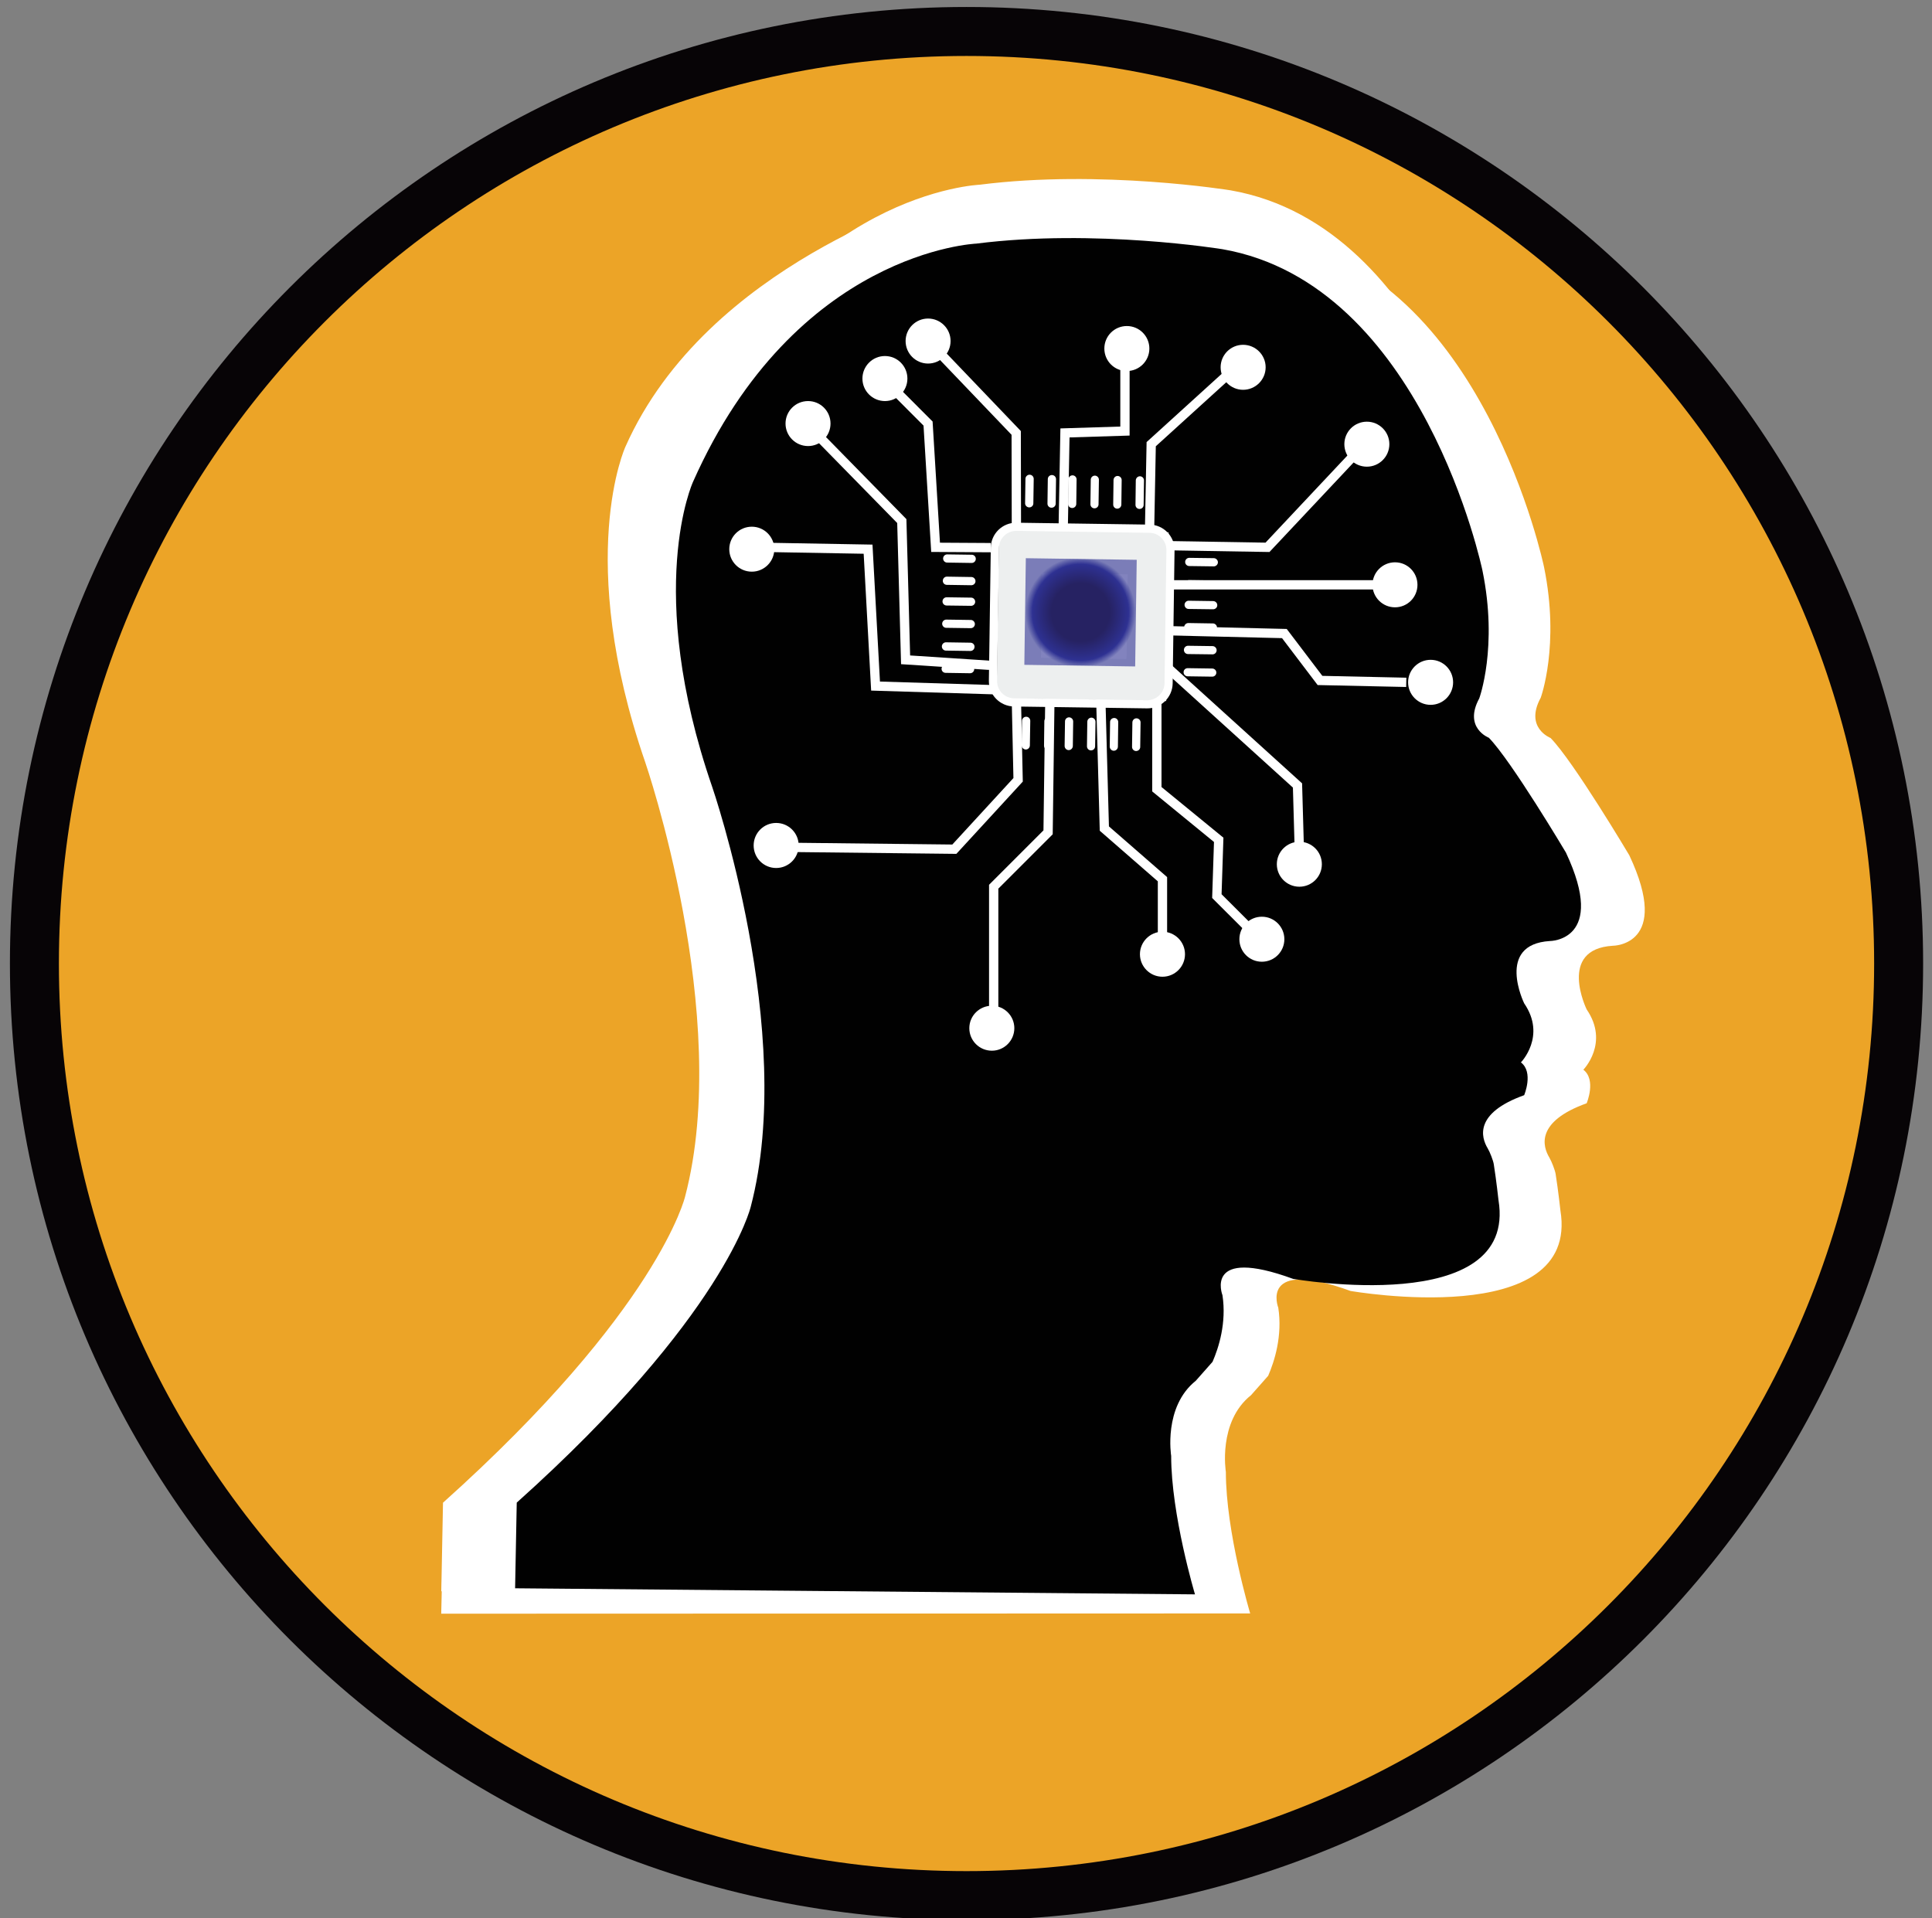<?xml version="1.0" encoding="utf-8"?>
<!-- Generator: Adobe Illustrator 16.0.4, SVG Export Plug-In . SVG Version: 6.00 Build 0)  -->
<!DOCTYPE svg PUBLIC "-//W3C//DTD SVG 1.1//EN" "http://www.w3.org/Graphics/SVG/1.1/DTD/svg11.dtd">
<svg version="1.1" id="Layer_1" xmlns="http://www.w3.org/2000/svg" xmlns:xlink="http://www.w3.org/1999/xlink" x="0px" y="0px"
	 width="1247.255px" height="1238.472px" viewBox="0 0 1247.255 1238.472" enable-background="new 0 0 1247.255 1238.472"
	 xml:space="preserve">
<rect x="0" y="0" width="1247.255" height="1238.472" fill="#808080" stroke="none"/>
<g>
	<path fill="#070406" d="M1241.527,622.07c0,341.071-276.505,617.56-617.55,617.56c-341.076,0-617.574-276.488-617.574-617.56
		c0-341.068,276.498-617.565,617.574-617.565C965.022,4.505,1241.527,281.002,1241.527,622.07z"/>
	<path fill="#ECA427" d="M1209.897,622.07c0,323.61-262.334,585.935-585.92,585.935c-323.609,0-585.951-262.324-585.951-585.935
		c0-323.604,262.342-585.939,585.951-585.939C947.563,36.131,1209.897,298.466,1209.897,622.07z"/>
	<g>
		<path fill="#ECA427" d="M819.992,913.073c4.278-9.762,9.807-27.083,6.901-46.263c0,0-13.365-34.148,49.074-11.355
			c0,0,156.096,27.35,142.699-54.691c0,0-1.473-13.699-3.242-24.896c-0.399-2.508-2.723-8.559-4.271-11.088
			c-4.594-7.633-9.471-24.461,25.365-36.961c0,0,6.709-15.934-2.232-22.773c0,0,17.828-18.242,2.232-41.034
			c0,0-20.074-40.993,17.82-43.293c0,0,40.133,0,11.141-61.531c0,0-37.895-63.785-53.498-79.708c0,0-17.828-6.859-6.688-27.355
			c0,0,13.151-35.633,2.217-88.844c0,0-41.299-199.028-180.617-223.332c0,0-88.434-14.408-171.018-3.856
			c0,0-125.646,5.064-196.889,165.63c0,0-34.084,74.39,13.38,211.934c0,0,58.645,170.23,26.746,291.656
			c0,0-18.142,76-163.081,205.871l-1.457,59.369l513.16,4.137c0,0-56.498-55.193-56.498-96.197c0,0-5.566-34.078,17.123-52.227
			L819.992,913.073z"/>
		<path fill="#ECA427" d="M819.57,901.798c4.264-9.783,9.792-27.058,6.894-46.255c0,0-13.373-34.166,49.066-11.375
			c0,0,156.096,27.34,142.715-54.691c0,0-1.486-13.664-3.25-24.902c-0.398-2.506-2.746-8.537-4.271-11.109
			c-4.586-7.617-9.47-24.43,25.381-36.898c0,0,6.663-15.965-2.262-22.801c0,0,17.85-18.246,2.262-41.024
			c0,0-20.098-41.011,17.843-43.269c0,0,40.088,0,11.134-61.54c0,0-37.902-63.801-53.537-79.739c0,0-17.836-6.851-6.671-27.358
			c0,0,13.144-35.63,2.224-88.864c0,0-41.315-198.97-180.633-223.309c0,0-88.435-14.389-171.025-3.865
			c0,0-125.631,5.069-196.904,165.635c0,0-34.061,74.378,13.365,211.933c0,0,58.676,170.2,26.784,291.672
			c0,0-17.667,75.779-162.605,205.671l-1.135,59.463l472.412,4.242c0,0-16.54-55.195-16.54-96.209c0,0-5.582-34.115,17.084-52.215
			L819.57,901.798z"/>
		<path fill="#ECA427" d="M770.825,891.726c3.98-9.098,9.102-25.171,6.388-43c0,0-12.423-31.738,45.601-10.531
			c0,0,145.039,25.385,132.602-50.857c0,0-1.388-12.709-3.037-23.108c-0.353-2.339-2.507-7.95-3.948-10.322
			c-4.287-7.08-8.812-22.703,23.563-34.277c0,0,6.226-14.836-2.086-21.207c0,0,16.57-16.948,2.086-38.079
			c0,0-18.641-38.113,16.594-40.26c0,0,37.266,0,10.328-57.168c0,0-35.219-59.242-49.711-74.057c0,0-16.594-6.355-6.242-25.411
			c0,0,12.246-33.103,2.086-82.565c0,0-38.379-184.854-167.835-207.461c0,0-82.146-13.377-158.894-3.613
			c0,0-116.708,4.717-182.927,153.903c0,0-31.638,69.104,12.438,196.9c0,0,54.503,158.139,24.844,270.985
			c0,0-41.591,70.609-176.239,191.292l-1.35,55.11l501.527,3.884c0,0-52.51-51.33-52.51-89.404c0,0-5.168-31.684,15.904-48.542
			L770.825,891.726z"/>
		<path fill="#FFFFFF" d="M787.978,855.006c4.011-9.278,9.247-25.649,6.494-43.817c0,0-12.667-32.368,46.476-10.773
			c0,0,147.807,25.879,135.14-51.812c0,0-1.427-12.928-3.075-23.549c-0.391-2.4-2.584-8.094-4.065-10.487
			c-4.34-7.234-8.947-23.168,24.039-35c0,0,6.334-15.082-2.123-21.588c0,0,16.892-17.265,2.123-38.815
			c0,0-19.008-38.853,16.87-41.012c0,0,38.009,0,10.536-58.249c0,0-35.887-60.412-50.662-75.528c0,0-16.885-6.454-6.326-25.896
			c0,0,12.452-33.719,2.116-84.136c0,0-39.122-188.403-171.049-211.465c0,0-83.718-13.625-161.954-3.634
			c0,0-118.928,4.75-186.451,156.824c0,0-32.244,70.437,12.697,200.669c0,0,55.531,161.186,25.32,276.216
			c0,0-16.701,74.812-153.957,197.819l-1.059,53.236l447.3,4.055c0,0-15.673-52.34-15.673-91.121c0,0-5.253-32.324,16.225-49.48
			L787.978,855.006z"/>
		<path fill="#FFFFFF" d="M818.712,888.214c4.025-9.292,9.309-25.732,6.518-43.927c0,0-12.684-32.452,46.613-10.844
			c0,0,148.235,26.006,135.53-51.934c0,0-1.411-12.975-3.099-23.621c-0.383-2.404-2.592-8.081-4.018-10.518
			c-4.394-7.242-9.018-23.221,24.062-35.092c0,0,6.349-15.137-2.14-21.662c0,0,16.955-17.29,2.14-38.917
			c0,0-19.062-38.967,16.923-41.115c0,0,38.133,0,10.59-58.43c0,0-35.992-60.592-50.83-75.717c0,0-16.938-6.518-6.357-25.959
			c0,0,12.499-33.831,2.146-84.412c0,0-39.244-188.968-171.561-212.048c0,0-83.979-13.676-162.391-3.685
			c0,0-119.299,4.819-186.982,157.288c0,0-32.358,70.629,12.721,201.268c0,0,55.699,161.636,25.396,276.98
			c0,0-90.182,76.673-227.813,200.039l-1.319,55.902l522.246-0.172c0,0-15.696-52.41-15.696-91.351c0,0-5.306-32.364,16.249-49.552
			L818.712,888.214z"/>
		<path fill="#FFFFFF" d="M750.712,876.07c4.072-9.448,9.379-26.03,6.58-44.475c0,0-12.852-32.822,47.172-10.914
			c0,0,150.016,26.27,137.164-52.573c0,0-1.426-13.15-3.129-23.915c-0.375-2.445-2.621-8.203-4.109-10.658
			c-4.424-7.346-9.079-23.49,24.383-35.521c0,0,6.426-15.31-2.177-21.872c0,0,17.177-17.537,2.177-39.463
			c0,0-19.291-39.397,17.146-41.591c0,0,38.57,0,10.689-59.119c0,0-36.424-61.312-51.414-76.618c0,0-17.137-6.583-6.426-26.293
			c0,0,12.645-34.226,2.156-85.427c0,0-39.721-191.215-173.633-214.599c0,0-84.984-13.833-164.339-3.742
			c15.151-0.582-135.906,39.015-189.229,159.213c0,0-32.757,71.481,12.837,203.66c0,0,56.381,163.605,25.732,280.334
			c0,0-16.984,72.81-156.303,197.662l-1.104,57.176l454.047,4.025c0,0-15.902-52.984-15.902-92.421c0,0-5.346-32.796,16.447-50.213
			L750.712,876.07z"/>
		<path fill="#010101" d="M782.795,879.188c3.972-9.11,9.11-25.153,6.403-42.982c0,0-12.407-31.776,45.601-10.559
			c0,0,145.038,25.409,132.594-50.83c0,0-1.381-12.725-3.036-23.131c-0.338-2.347-2.516-7.967-3.941-10.32
			c-4.279-7.093-8.803-22.701,23.556-34.314c0,0,6.233-14.799-2.103-21.168c0,0,16.602-16.953,2.103-38.124
			c0,0-18.656-38.072,16.577-40.23c0,0,37.266,0,10.352-57.149c0,0-35.227-59.266-49.734-74.083c0,0-16.547-6.349-6.203-25.404
			c0,0,12.23-33.098,2.071-82.56c0,0-38.362-184.847-167.835-207.452c0,0-82.146-13.38-158.902-3.607
			c0,0-116.705,4.708-182.926,153.859c0,0-31.668,69.142,12.422,196.931c0,0,54.504,158.14,24.875,270.981
			c0,0-16.418,70.39-151.073,191.055l-1.059,55.301l438.919,3.927c0,0-15.374-51.314-15.374-89.412c0,0-5.168-31.649,15.903-48.496
			L782.795,879.188z"/>
	</g>
	<g>
		
			<line fill="none" stroke="#FFFFFF" stroke-width="6" stroke-miterlimit="10" x1="750.46" y1="377.567" x2="888.467" y2="377.567"/>
		<polyline fill="none" stroke="#FFFFFF" stroke-width="6" stroke-miterlimit="10" points="744.409,352.148 818.259,353.354 
			875.163,292.807 		"/>
		<polyline fill="none" stroke="#FFFFFF" stroke-width="6" stroke-miterlimit="10" points="748.489,407.082 829.171,409.026 
			852.159,439.309 907.843,440.525 		"/>
		<polyline fill="none" stroke="#FFFFFF" stroke-width="6" stroke-miterlimit="10" points="751.801,429.299 837.635,507.098 
			838.84,549.467 		"/>
		<polyline fill="none" stroke="#FFFFFF" stroke-width="6" stroke-miterlimit="10" points="746.84,453.818 746.84,509.528 
			786.766,542.201 785.579,578.528 807.363,600.289 		"/>
		<polyline fill="none" stroke="#FFFFFF" stroke-width="6" stroke-miterlimit="10" points="710.51,446.56 712.94,534.932 
			750.46,567.625 750.46,609.986 		"/>
		<polyline fill="none" stroke="#FFFFFF" stroke-width="6" stroke-miterlimit="10" points="677.837,446.56 676.618,537.358 
			641.507,572.471 641.507,668.354 		"/>
		<polyline fill="none" stroke="#FFFFFF" stroke-width="6" stroke-miterlimit="10" points="656.036,446.56 657.271,503.464 
			616.102,548.248 508.33,547.044 		"/>
		<polyline fill="none" stroke="#FFFFFF" stroke-width="6" stroke-miterlimit="10" points="643.928,445.352 565.241,442.933 
			560.411,354.556 492.602,353.354 		"/>
		<polyline fill="none" stroke="#FFFFFF" stroke-width="6" stroke-miterlimit="10" points="640.325,429.621 584.634,425.982 
			582.186,336.407 524.065,277.083 		"/>
		<polyline fill="none" stroke="#FFFFFF" stroke-width="6" stroke-miterlimit="10" points="639.635,353.567 603.995,353.354 
			599.134,273.449 572.541,246.822 		"/>
		<polyline fill="none" stroke="#FFFFFF" stroke-width="6" stroke-miterlimit="10" points="656.167,342.732 656.036,279.5 
			602.776,223.83 		"/>
		<polyline fill="none" stroke="#FFFFFF" stroke-width="6" stroke-miterlimit="10" points="686.286,346.079 687.52,279.5 
			726.245,278.296 726.245,227.442 		"/>
		<polyline fill="none" stroke="#FFFFFF" stroke-width="6" stroke-miterlimit="10" points="742.094,343.986 743.19,286.761 
			796.466,238.354 		"/>
		<path fill="#FFFFFF" d="M938.093,440.518c0,8.012-6.494,14.534-14.522,14.534c-8.021,0-14.532-6.522-14.532-14.534
			c0-8.033,6.511-14.535,14.532-14.535C931.598,425.982,938.093,432.485,938.093,440.518z"/>
		<path fill="#FFFFFF" d="M915.081,377.567c0,8.024-6.471,14.52-14.499,14.52s-14.538-6.496-14.538-14.52
			c0-8.039,6.51-14.539,14.538-14.539S915.081,369.528,915.081,377.567z"/>
		<path fill="#FFFFFF" d="M896.939,286.75c0,8.043-6.519,14.545-14.515,14.545c-8.045,0-14.539-6.502-14.539-14.545
			c0-8.002,6.494-14.508,14.539-14.508C890.421,272.242,896.939,278.748,896.939,286.75z"/>
		<path fill="#FFFFFF" d="M817.071,237.119c0,8.027-6.549,14.538-14.555,14.538c-8.021,0-14.508-6.511-14.508-14.538
			c0-8.01,6.487-14.513,14.508-14.513C810.522,222.606,817.071,229.109,817.071,237.119z"/>
		<path fill="#FFFFFF" d="M742.003,225.022c0,8.032-6.535,14.522-14.539,14.522c-8.036,0-14.523-6.49-14.523-14.522
			c0-8.043,6.487-14.535,14.523-14.535C735.468,210.487,742.003,216.979,742.003,225.022z"/>
		<path fill="#FFFFFF" d="M613.672,220.172c0,8.025-6.519,14.54-14.538,14.54c-7.998,0-14.5-6.515-14.5-14.54
			c0-8.012,6.502-14.519,14.5-14.519C607.153,205.653,613.672,212.16,613.672,220.172z"/>
		<path fill="#FFFFFF" d="M585.798,244.411c0,8.009-6.479,14.519-14.499,14.519c-8.028,0-14.538-6.51-14.538-14.519
			c0-8.033,6.51-14.558,14.538-14.558C579.319,229.854,585.798,236.378,585.798,244.411z"/>
		<path fill="#FFFFFF" d="M536.165,273.449c0,8.013-6.488,14.527-14.492,14.527c-8.053,0-14.555-6.514-14.555-14.527
			c0-8.028,6.502-14.519,14.555-14.519C529.677,258.93,536.165,265.42,536.165,273.449z"/>
		<path fill="#FFFFFF" d="M499.872,354.556c0,8.01-6.525,14.519-14.516,14.519c-8.051,0-14.554-6.509-14.554-14.519
			c0-8.021,6.503-14.515,14.554-14.515C493.346,340.042,499.872,346.536,499.872,354.556z"/>
		<path fill="#FFFFFF" d="M515.614,545.829c0,8.036-6.502,14.557-14.538,14.557c-8.052,0-14.538-6.521-14.538-14.557
			c0-8.018,6.486-14.528,14.538-14.528C509.112,531.301,515.614,537.812,515.614,545.829z"/>
		<path fill="#FFFFFF" d="M654.833,663.814c0,8.019-6.518,14.527-14.508,14.527c-8.043,0-14.554-6.508-14.554-14.527
			c0-8.027,6.511-14.497,14.554-14.497C648.315,649.318,654.833,655.787,654.833,663.814z"/>
		<path fill="#FFFFFF" d="M765.005,616.043c0,8.028-6.51,14.547-14.545,14.547c-8.006,0-14.547-6.519-14.547-14.547
			c0-8.005,6.541-14.523,14.547-14.523C758.495,601.521,765.005,608.039,765.005,616.043z"/>
		<path fill="#FFFFFF" d="M829.155,606.371c0,8.032-6.51,14.53-14.531,14.53c-8.027,0-14.508-6.498-14.508-14.53
			c0-8.021,6.48-14.53,14.508-14.53C822.645,591.84,829.155,598.349,829.155,606.371z"/>
		<path fill="#FFFFFF" d="M853.363,557.943c0,8.036-6.487,14.528-14.523,14.528c-8.021,0-14.546-6.492-14.546-14.528
			c0-8.021,6.525-14.519,14.546-14.519C846.876,543.424,853.363,549.923,853.363,557.943z"/>
		<g>
			<polygon fill="#EDEFEF" points="643.378,451.029 644.956,342.157 754.424,343.703 752.875,452.591 			"/>
			<g>
				<path fill="#FFFFFF" d="M757.046,441.196l1.212-85.938c0.13-8.991-7.054-16.44-16.103-16.567l-85.903-1.223
					c-9.079-0.152-16.479,7.109-16.616,16.099l-1.242,85.922c-0.123,9.04,7.115,16.486,16.164,16.624l85.941,1.212
					C749.485,457.479,756.915,450.217,757.046,441.196L757.046,441.196z M643.7,439.582l1.242-85.954
					c0.053-6.049,5.105-10.95,11.225-10.896l85.928,1.254c6.072,0.058,11.01,5.11,10.91,11.203l-1.204,85.919
					c-0.106,6.138-5.167,11.03-11.256,10.95l-85.896-1.22C648.514,450.75,643.607,445.694,643.7,439.582L643.7,439.582z
					 M643.7,439.582"/>
				<path fill="#FFFFFF" d="M731.037,466.354l-0.216,15.818c-0.016,1.454,1.15,2.688,2.592,2.701
					c1.441,0.022,2.684-1.174,2.684-2.589l0.23-15.857c0.031-1.464-1.172-2.646-2.614-2.676
					C732.278,463.721,731.082,464.897,731.037,466.354L731.037,466.354z M731.037,466.354"/>
				<path fill="#FFFFFF" d="M721.698,482.042l0.205-15.822c0.023-1.465-1.111-2.661-2.568-2.696c-1.502,0-2.691,1.178-2.691,2.607
					l-0.222,15.843c-0.016,1.433,1.134,2.702,2.591,2.713C720.477,484.708,721.667,483.524,721.698,482.042L721.698,482.042z
					 M721.698,482.042"/>
				<path fill="#FFFFFF" d="M706.973,481.851l0.262-15.818c0-1.503-1.15-2.679-2.631-2.723c-1.387-0.016-2.66,1.185-2.66,2.634
					l-0.223,15.838c-0.029,1.441,1.119,2.661,2.584,2.675C705.786,484.47,706.973,483.316,706.973,481.851L706.973,481.851z
					 M706.973,481.851"/>
				<path fill="#FFFFFF" d="M692.597,481.644l0.222-15.841c0.016-1.454-1.18-2.646-2.621-2.688
					c-1.473-0.015-2.654,1.162-2.654,2.607l-0.245,15.846c-0.015,1.437,1.142,2.69,2.614,2.707
					C691.354,484.282,692.567,483.082,692.597,481.644L692.597,481.644z M692.597,481.644"/>
				<path fill="#FFFFFF" d="M679.294,481.452l0.223-15.838c0.015-1.442-1.112-2.672-2.615-2.684c-1.441-0.008-2.668,1.158-2.699,2.6
					l-0.199,15.857c-0.023,1.438,1.127,2.664,2.606,2.683C678.074,484.086,679.278,482.898,679.294,481.452L679.294,481.452z
					 M679.294,481.452"/>
				<path fill="#FFFFFF" d="M664.862,481.241l0.253-15.837c0.038-1.427-1.128-2.669-2.63-2.669c-1.41-0.023-2.684,1.136-2.707,2.607
					l-0.237,15.823c-0.015,1.444,1.22,2.684,2.661,2.729C663.675,483.902,664.862,482.674,664.862,481.241L664.862,481.241z
					 M664.862,481.241"/>
				<path fill="#FFFFFF" d="M738.305,325.988l0.23-15.818c0.029-1.426-1.158-2.668-2.607-2.68c-1.426-0.015-2.622,1.142-2.684,2.614
					l-0.199,15.804c-0.031,1.503,1.15,2.676,2.592,2.676C737.079,328.612,738.29,327.478,738.305,325.988L738.305,325.988z
					 M738.305,325.988"/>
				<path fill="#FFFFFF" d="M723.921,325.774l0.207-15.804c0.023-1.441-1.127-2.641-2.6-2.687c-1.441-0.034-2.637,1.158-2.66,2.623
					l-0.207,15.792c-0.031,1.499,1.119,2.68,2.576,2.71C722.718,328.409,723.875,327.258,723.921,325.774L723.921,325.774z
					 M723.921,325.774"/>
				<path fill="#FFFFFF" d="M709.198,325.583l0.23-15.82c0.016-1.444-1.127-2.668-2.584-2.688c-1.419-0.019-2.661,1.143-2.676,2.619
					l-0.215,15.795c-0.031,1.496,1.119,2.677,2.561,2.692C708.017,328.217,709.198,327.059,709.198,325.583L709.198,325.583z
					 M709.198,325.583"/>
				<path fill="#FFFFFF" d="M694.821,325.349l0.199-15.792c0.03-1.456-1.158-2.664-2.6-2.679c-1.473-0.02-2.621,1.157-2.652,2.609
					l-0.23,15.796c-0.031,1.496,1.111,2.661,2.584,2.696C693.579,328.006,694.79,326.854,694.821,325.349L694.821,325.349z
					 M694.821,325.349"/>
				<path fill="#FFFFFF" d="M681.532,325.173l0.215-15.796c0.031-1.457-1.15-2.672-2.629-2.687
					c-1.457-0.023-2.662,1.149-2.677,2.609l-0.215,15.805c-0.03,1.5,1.149,2.672,2.584,2.684
					C680.298,327.818,681.516,326.668,681.532,325.173L681.532,325.173z M681.532,325.173"/>
				<path fill="#FFFFFF" d="M667.102,324.982l0.244-15.804c0-1.453-1.165-2.68-2.622-2.707c-1.442-0.015-2.7,1.146-2.714,2.646
					l-0.23,15.788c-0.016,1.46,1.195,2.642,2.645,2.668C665.897,327.591,667.102,326.458,667.102,324.982L667.102,324.982z
					 M667.102,324.982"/>
				<path fill="#FFFFFF" d="M628.946,432.013c0.03-1.425-1.135-2.613-2.63-2.63l-15.788-0.245c-1.473-0.008-2.661,1.161-2.684,2.592
					c-0.016,1.491,1.134,2.656,2.592,2.672l15.795,0.245C627.704,434.659,628.915,433.528,628.946,432.013L628.946,432.013z
					 M628.946,432.013"/>
				<path fill="#FFFFFF" d="M629.145,417.601c0.031-1.43-1.119-2.664-2.623-2.676l-15.795-0.241
					c-1.473-0.034-2.654,1.204-2.684,2.626c-0.016,1.468,1.119,2.707,2.592,2.731l15.826,0.229
					C627.934,420.274,629.114,419.093,629.145,417.601L629.145,417.601z M629.145,417.601"/>
				<path fill="#FFFFFF" d="M629.36,402.933c0.016-1.411-1.135-2.673-2.607-2.68l-15.818-0.233c-1.48-0.023-2.646,1.2-2.691,2.596
					c-0.016,1.488,1.135,2.692,2.614,2.714l15.788,0.222C628.134,405.575,629.344,404.405,629.36,402.933L629.36,402.933z
					 M629.36,402.933"/>
				<path fill="#FFFFFF" d="M629.559,388.544c0.016-1.476-1.15-2.694-2.607-2.71l-15.795-0.226c-1.48,0-2.684,1.173-2.691,2.618
					c-0.055,1.45,1.142,2.67,2.605,2.7l15.805,0.203C628.333,391.147,629.544,389.989,629.559,388.544L629.559,388.544z
					 M629.559,388.544"/>
				<path fill="#FFFFFF" d="M629.751,375.229c0.023-1.438-1.15-2.683-2.607-2.7l-15.795-0.249c-1.511-0.019-2.66,1.162-2.691,2.662
					c-0.031,1.465,1.119,2.625,2.592,2.646l15.818,0.237C628.509,377.836,629.735,376.69,629.751,375.229L629.751,375.229z
					 M629.751,375.229"/>
				<path fill="#FFFFFF" d="M629.95,360.817c0.031-1.438-1.127-2.66-2.6-2.671l-15.811-0.223c-1.479-0.031-2.653,1.15-2.691,2.604
					c-0.023,1.469,1.143,2.665,2.6,2.677l15.826,0.24C628.747,363.455,629.95,362.293,629.95,360.817L629.95,360.817z
					 M629.95,360.817"/>
				<path fill="#FFFFFF" d="M764.1,433.922c-0.046,1.523,1.166,2.696,2.576,2.704l15.842,0.229c1.473,0.031,2.715-1.115,2.715-2.599
					c0.031-1.445-1.166-2.626-2.631-2.653l-15.841-0.23C765.311,431.351,764.116,432.493,764.1,433.922L764.1,433.922z
					 M764.1,433.922"/>
				<path fill="#FFFFFF" d="M764.307,419.522c-0.053,1.519,1.158,2.726,2.6,2.741l15.834,0.196c1.457,0.03,2.676-1.139,2.691-2.63
					c0.031-1.418-1.165-2.68-2.621-2.696l-15.836-0.221C765.526,416.893,764.339,418.108,764.307,419.522L764.307,419.522z
					 M764.307,419.522"/>
				<path fill="#FFFFFF" d="M764.483,404.858c0,1.48,1.197,2.652,2.623,2.684l15.842,0.234c1.457,0.019,2.699-1.139,2.723-2.626
					c0-1.418-1.189-2.649-2.646-2.661l-15.826-0.253C765.749,402.228,764.507,403.439,764.483,404.858L764.483,404.858z
					 M764.483,404.858"/>
				<path fill="#FFFFFF" d="M764.715,390.466c0,1.44,1.149,2.664,2.583,2.679l15.826,0.203c1.449,0.015,2.723-1.127,2.723-2.577
					c0.047-1.476-1.158-2.66-2.607-2.707l-15.849-0.234C765.956,387.831,764.745,388.989,764.715,390.466L764.715,390.466z
					 M764.715,390.466"/>
				<path fill="#FFFFFF" d="M764.882,377.154c0,1.441,1.182,2.629,2.639,2.656l15.826,0.238c1.441,0.011,2.669-1.139,2.684-2.584
					c0.016-1.446-1.165-2.695-2.621-2.719l-15.812-0.21C766.155,374.508,764.898,375.716,764.882,377.154L764.882,377.154z
					 M764.882,377.154"/>
				<path fill="#FFFFFF" d="M765.12,362.76c-0.068,1.443,1.15,2.662,2.584,2.681l15.827,0.214c1.458,0.031,2.684-1.143,2.729-2.584
					c0.016-1.469-1.211-2.691-2.638-2.722l-15.826-0.199C766.324,360.131,765.12,361.312,765.12,362.76L765.12,362.76z
					 M765.12,362.76"/>
				<path fill="#FFFFFF" d="M672.799,369.98l-0.759,54.703l55.225,0.79l0.751-54.692L672.799,369.98z M721.635,419.676
					l-43.814-0.622l0.598-43.3l43.861,0.652L721.635,419.676z M721.635,419.676"/>
				<radialGradient id="SVGID_2_" cx="697.566" cy="395.323" r="35.616" gradientUnits="userSpaceOnUse">
					<stop  offset="0.525" style="stop-color:#262262"/>
					<stop  offset="0.872" style="stop-color:#2E3192"/>
					<stop  offset="1" style="stop-color:#2E3192;stop-opacity:0.6"/>
				</radialGradient>
				<polygon fill="url(#SVGID_2_)" points="661.289,429.223 662.256,360.38 733.843,361.423 732.839,430.266 				"/>
			</g>
		</g>
	</g>
</g>
</svg>
